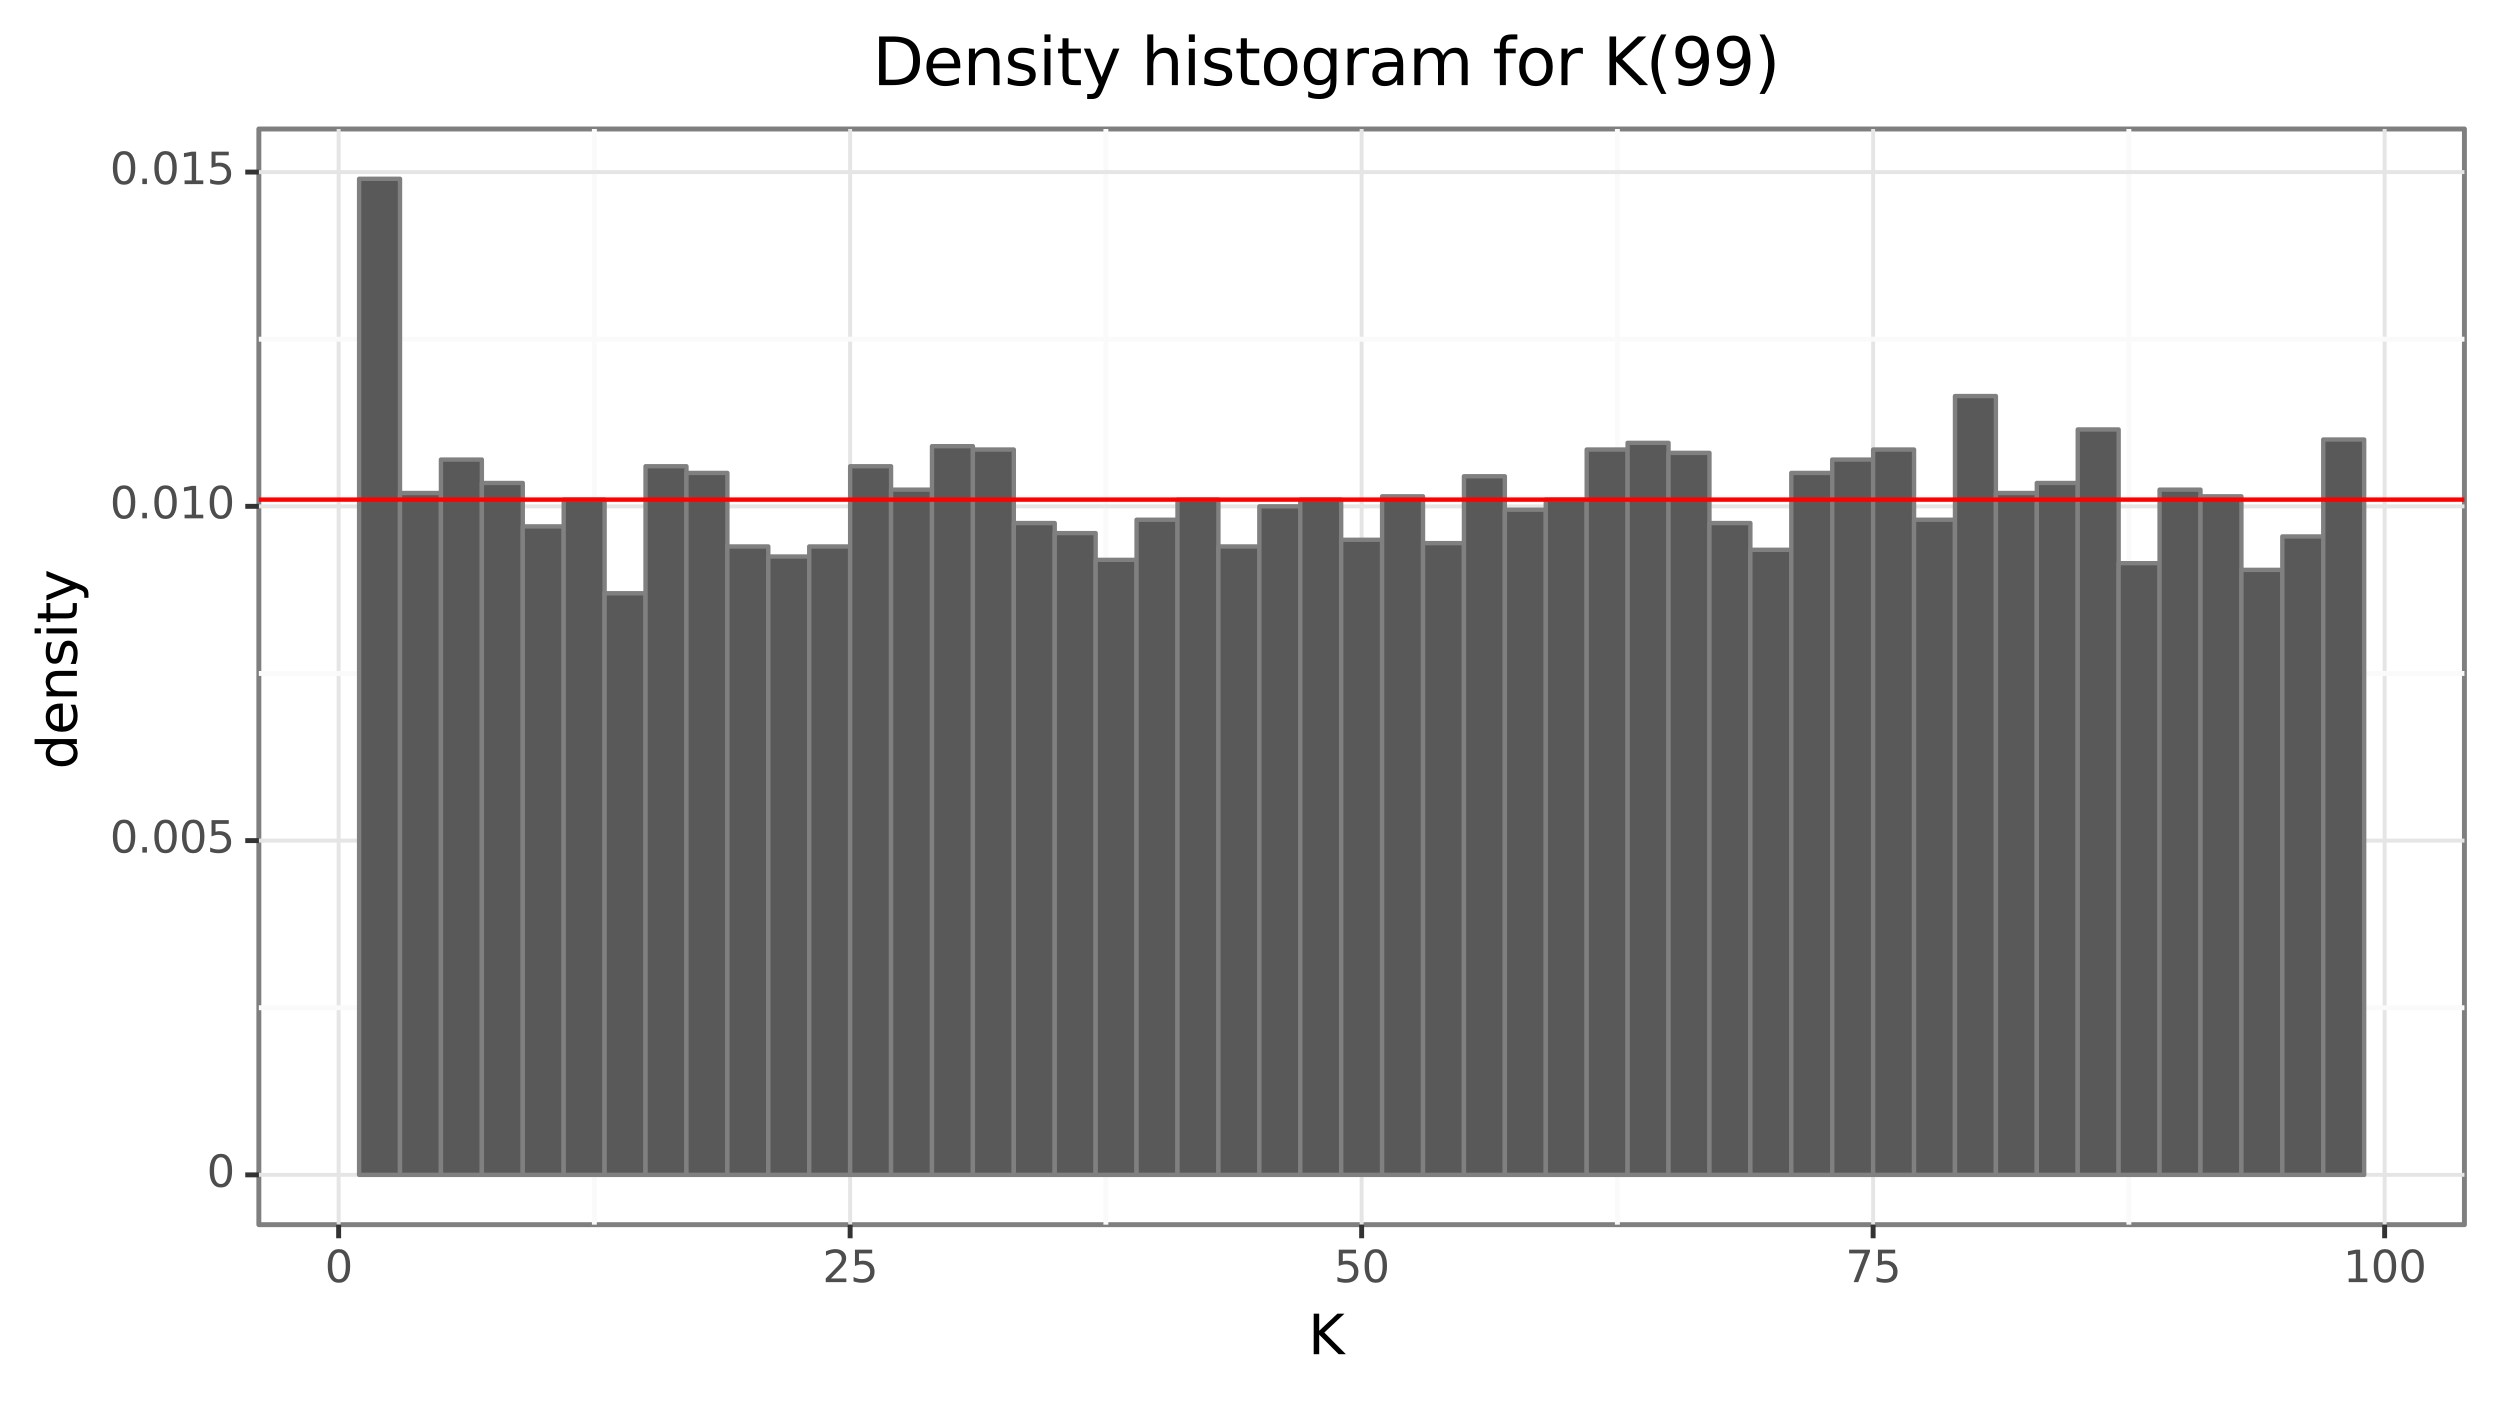 <?xml version="1.0" encoding="utf-8" standalone="no"?>
<!DOCTYPE svg PUBLIC "-//W3C//DTD SVG 1.1//EN"
  "http://www.w3.org/Graphics/SVG/1.1/DTD/svg11.dtd">
<svg xmlns:xlink="http://www.w3.org/1999/xlink" width="505.989pt" height="283.578pt" viewBox="0 0 505.989 283.578" xmlns="http://www.w3.org/2000/svg" version="1.1">
 <defs>
  <style type="text/css">*{stroke-linejoin: round; stroke-linecap: butt}</style>
 </defs>
 <g id="figure_1">
  <g id="patch_1">
   <path d="M 0 283.578 
L 505.989 283.578 
L 505.989 0 
L 0 0 
z
" style="fill: #ffffff; stroke: #ffffff; stroke-linejoin: miter"/>
  </g>
  <g id="axes_1">
   <g id="patch_2">
    <path d="M 52.389 247.865 
L 498.789 247.865 
L 498.789 26.105 
L 52.389 26.105 
z
" style="fill: #ffffff; stroke: #7f7f7f; stroke-linejoin: miter"/>
   </g>
   <g id="matplotlib.axis_1">
    <g id="xtick_1">
     <g id="line2d_1">
      <path d="M 68.539 247.865 
L 68.539 26.105 
" clip-path="url(#p2dcd26e177)" style="fill: none; stroke: #e5e5e5; stroke-width: 0.8"/>
     </g>
     <g id="line2d_2">
      <path d="M 68.539 247.865 
" style="fill: none; stroke: #000000; stroke-width: 1.5"/>
      <defs>
       <path id="m7723353bcf" d="M 0 0 
L 0 2.75 
" style="stroke: #333333"/>
      </defs>
      <g>
       <use xlink:href="#m7723353bcf" x="68.539" y="247.865" style="stroke: #333333"/>
      </g>
     </g>
     <g id="text_1">
      <!-- 0 -->
      <g style="fill: #4d4d4d" transform="translate(65.739 259.502) scale(0.088 -0.088)">
       <defs>
        <path id="DejaVuSans-30" d="M 2034 4250 
Q 1547 4250 1301 3770 
Q 1056 3291 1056 2328 
Q 1056 1369 1301 889 
Q 1547 409 2034 409 
Q 2525 409 2770 889 
Q 3016 1369 3016 2328 
Q 3016 3291 2770 3770 
Q 2525 4250 2034 4250 
z
M 2034 4750 
Q 2819 4750 3233 4129 
Q 3647 3509 3647 2328 
Q 3647 1150 3233 529 
Q 2819 -91 2034 -91 
Q 1250 -91 836 529 
Q 422 1150 422 2328 
Q 422 3509 836 4129 
Q 1250 4750 2034 4750 
z
" transform="scale(0.016)"/>
       </defs>
       <use xlink:href="#DejaVuSans-30"/>
      </g>
     </g>
    </g>
    <g id="xtick_2">
     <g id="line2d_3">
      <path d="M 172.064 247.865 
L 172.064 26.105 
" clip-path="url(#p2dcd26e177)" style="fill: none; stroke: #e5e5e5; stroke-width: 0.8"/>
     </g>
     <g id="line2d_4">
      <path d="M 172.064 247.865 
" style="fill: none; stroke: #000000; stroke-width: 1.5"/>
      <g>
       <use xlink:href="#m7723353bcf" x="172.064" y="247.865" style="stroke: #333333"/>
      </g>
     </g>
     <g id="text_2">
      <!-- 25 -->
      <g style="fill: #4d4d4d" transform="translate(166.465 259.502) scale(0.088 -0.088)">
       <defs>
        <path id="DejaVuSans-32" d="M 1228 531 
L 3431 531 
L 3431 0 
L 469 0 
L 469 531 
Q 828 903 1448 1529 
Q 2069 2156 2228 2338 
Q 2531 2678 2651 2914 
Q 2772 3150 2772 3378 
Q 2772 3750 2511 3984 
Q 2250 4219 1831 4219 
Q 1534 4219 1204 4116 
Q 875 4013 500 3803 
L 500 4441 
Q 881 4594 1212 4672 
Q 1544 4750 1819 4750 
Q 2544 4750 2975 4387 
Q 3406 4025 3406 3419 
Q 3406 3131 3298 2873 
Q 3191 2616 2906 2266 
Q 2828 2175 2409 1742 
Q 1991 1309 1228 531 
z
" transform="scale(0.016)"/>
        <path id="DejaVuSans-35" d="M 691 4666 
L 3169 4666 
L 3169 4134 
L 1269 4134 
L 1269 2991 
Q 1406 3038 1543 3061 
Q 1681 3084 1819 3084 
Q 2600 3084 3056 2656 
Q 3513 2228 3513 1497 
Q 3513 744 3044 326 
Q 2575 -91 1722 -91 
Q 1428 -91 1123 -41 
Q 819 9 494 109 
L 494 744 
Q 775 591 1075 516 
Q 1375 441 1709 441 
Q 2250 441 2565 725 
Q 2881 1009 2881 1497 
Q 2881 1984 2565 2268 
Q 2250 2553 1709 2553 
Q 1456 2553 1204 2497 
Q 953 2441 691 2322 
L 691 4666 
z
" transform="scale(0.016)"/>
       </defs>
       <use xlink:href="#DejaVuSans-32"/>
       <use xlink:href="#DejaVuSans-35" x="63.623"/>
      </g>
     </g>
    </g>
    <g id="xtick_3">
     <g id="line2d_5">
      <path d="M 275.589 247.865 
L 275.589 26.105 
" clip-path="url(#p2dcd26e177)" style="fill: none; stroke: #e5e5e5; stroke-width: 0.8"/>
     </g>
     <g id="line2d_6">
      <path d="M 275.589 247.865 
" style="fill: none; stroke: #000000; stroke-width: 1.5"/>
      <g>
       <use xlink:href="#m7723353bcf" x="275.589" y="247.865" style="stroke: #333333"/>
      </g>
     </g>
     <g id="text_3">
      <!-- 50 -->
      <g style="fill: #4d4d4d" transform="translate(269.99 259.502) scale(0.088 -0.088)">
       <use xlink:href="#DejaVuSans-35"/>
       <use xlink:href="#DejaVuSans-30" x="63.623"/>
      </g>
     </g>
    </g>
    <g id="xtick_4">
     <g id="line2d_7">
      <path d="M 379.114 247.865 
L 379.114 26.105 
" clip-path="url(#p2dcd26e177)" style="fill: none; stroke: #e5e5e5; stroke-width: 0.8"/>
     </g>
     <g id="line2d_8">
      <path d="M 379.114 247.865 
" style="fill: none; stroke: #000000; stroke-width: 1.5"/>
      <g>
       <use xlink:href="#m7723353bcf" x="379.114" y="247.865" style="stroke: #333333"/>
      </g>
     </g>
     <g id="text_4">
      <!-- 75 -->
      <g style="fill: #4d4d4d" transform="translate(373.515 259.502) scale(0.088 -0.088)">
       <defs>
        <path id="DejaVuSans-37" d="M 525 4666 
L 3525 4666 
L 3525 4397 
L 1831 0 
L 1172 0 
L 2766 4134 
L 525 4134 
L 525 4666 
z
" transform="scale(0.016)"/>
       </defs>
       <use xlink:href="#DejaVuSans-37"/>
       <use xlink:href="#DejaVuSans-35" x="63.623"/>
      </g>
     </g>
    </g>
    <g id="xtick_5">
     <g id="line2d_9">
      <path d="M 482.639 247.865 
L 482.639 26.105 
" clip-path="url(#p2dcd26e177)" style="fill: none; stroke: #e5e5e5; stroke-width: 0.8"/>
     </g>
     <g id="line2d_10">
      <path d="M 482.639 247.865 
" style="fill: none; stroke: #000000; stroke-width: 1.5"/>
      <g>
       <use xlink:href="#m7723353bcf" x="482.639" y="247.865" style="stroke: #333333"/>
      </g>
     </g>
     <g id="text_5">
      <!-- 100 -->
      <g style="fill: #4d4d4d" transform="translate(474.24 259.502) scale(0.088 -0.088)">
       <defs>
        <path id="DejaVuSans-31" d="M 794 531 
L 1825 531 
L 1825 4091 
L 703 3866 
L 703 4441 
L 1819 4666 
L 2450 4666 
L 2450 531 
L 3481 531 
L 3481 0 
L 794 0 
L 794 531 
z
" transform="scale(0.016)"/>
       </defs>
       <use xlink:href="#DejaVuSans-31"/>
       <use xlink:href="#DejaVuSans-30" x="63.623"/>
       <use xlink:href="#DejaVuSans-30" x="127.246"/>
      </g>
     </g>
    </g>
    <g id="xtick_6">
     <g id="line2d_11">
      <path d="M 120.301 247.865 
L 120.301 26.105 
" clip-path="url(#p2dcd26e177)" style="fill: none; stroke: #fafafa"/>
     </g>
    </g>
    <g id="xtick_7">
     <g id="line2d_12">
      <path d="M 223.826 247.865 
L 223.826 26.105 
" clip-path="url(#p2dcd26e177)" style="fill: none; stroke: #fafafa"/>
     </g>
    </g>
    <g id="xtick_8">
     <g id="line2d_13">
      <path d="M 327.351 247.865 
L 327.351 26.105 
" clip-path="url(#p2dcd26e177)" style="fill: none; stroke: #fafafa"/>
     </g>
    </g>
    <g id="xtick_9">
     <g id="line2d_14">
      <path d="M 430.876 247.865 
L 430.876 26.105 
" clip-path="url(#p2dcd26e177)" style="fill: none; stroke: #fafafa"/>
     </g>
    </g>
    <g id="text_6">
     <!-- K -->
     <g transform="translate(264.782 274.09) scale(0.11 -0.11)">
      <defs>
       <path id="DejaVuSans-4b" d="M 628 4666 
L 1259 4666 
L 1259 2694 
L 3353 4666 
L 4166 4666 
L 1850 2491 
L 4331 0 
L 3500 0 
L 1259 2247 
L 1259 0 
L 628 0 
L 628 4666 
z
" transform="scale(0.016)"/>
      </defs>
      <use xlink:href="#DejaVuSans-4b"/>
     </g>
    </g>
   </g>
   <g id="matplotlib.axis_2">
    <g id="ytick_1">
     <g id="line2d_15">
      <path d="M 52.389 237.785 
L 498.789 237.785 
" clip-path="url(#p2dcd26e177)" style="fill: none; stroke: #e5e5e5; stroke-width: 0.8"/>
     </g>
     <g id="line2d_16">
      <path d="M 52.389 237.785 
" style="fill: none; stroke: #000000; stroke-width: 1.5"/>
      <defs>
       <path id="me029f1e5fe" d="M 0 0 
L -2.75 0 
" style="stroke: #333333"/>
      </defs>
      <g>
       <use xlink:href="#me029f1e5fe" x="52.389" y="237.785" style="stroke: #333333"/>
      </g>
     </g>
     <g id="text_7">
      <!-- 0 -->
      <g style="fill: #4d4d4d" transform="translate(41.84 240.214) scale(0.088 -0.088)">
       <use xlink:href="#DejaVuSans-30"/>
      </g>
     </g>
    </g>
    <g id="ytick_2">
     <g id="line2d_17">
      <path d="M 52.389 170.134 
L 498.789 170.134 
" clip-path="url(#p2dcd26e177)" style="fill: none; stroke: #e5e5e5; stroke-width: 0.8"/>
     </g>
     <g id="line2d_18">
      <path d="M 52.389 170.134 
" style="fill: none; stroke: #000000; stroke-width: 1.5"/>
      <g>
       <use xlink:href="#me029f1e5fe" x="52.389" y="170.134" style="stroke: #333333"/>
      </g>
     </g>
     <g id="text_8">
      <!-- 0.005 -->
      <g style="fill: #4d4d4d" transform="translate(22.246 172.563) scale(0.088 -0.088)">
       <defs>
        <path id="DejaVuSans-2e" d="M 684 794 
L 1344 794 
L 1344 0 
L 684 0 
L 684 794 
z
" transform="scale(0.016)"/>
       </defs>
       <use xlink:href="#DejaVuSans-30"/>
       <use xlink:href="#DejaVuSans-2e" x="63.623"/>
       <use xlink:href="#DejaVuSans-30" x="95.41"/>
       <use xlink:href="#DejaVuSans-30" x="159.033"/>
       <use xlink:href="#DejaVuSans-35" x="222.656"/>
      </g>
     </g>
    </g>
    <g id="ytick_3">
     <g id="line2d_19">
      <path d="M 52.389 102.483 
L 498.789 102.483 
" clip-path="url(#p2dcd26e177)" style="fill: none; stroke: #e5e5e5; stroke-width: 0.8"/>
     </g>
     <g id="line2d_20">
      <path d="M 52.389 102.483 
" style="fill: none; stroke: #000000; stroke-width: 1.5"/>
      <g>
       <use xlink:href="#me029f1e5fe" x="52.389" y="102.483" style="stroke: #333333"/>
      </g>
     </g>
     <g id="text_9">
      <!-- 0.010 -->
      <g style="fill: #4d4d4d" transform="translate(22.246 104.912) scale(0.088 -0.088)">
       <use xlink:href="#DejaVuSans-30"/>
       <use xlink:href="#DejaVuSans-2e" x="63.623"/>
       <use xlink:href="#DejaVuSans-30" x="95.41"/>
       <use xlink:href="#DejaVuSans-31" x="159.033"/>
       <use xlink:href="#DejaVuSans-30" x="222.656"/>
      </g>
     </g>
    </g>
    <g id="ytick_4">
     <g id="line2d_21">
      <path d="M 52.389 34.832 
L 498.789 34.832 
" clip-path="url(#p2dcd26e177)" style="fill: none; stroke: #e5e5e5; stroke-width: 0.8"/>
     </g>
     <g id="line2d_22">
      <path d="M 52.389 34.832 
" style="fill: none; stroke: #000000; stroke-width: 1.5"/>
      <g>
       <use xlink:href="#me029f1e5fe" x="52.389" y="34.832" style="stroke: #333333"/>
      </g>
     </g>
     <g id="text_10">
      <!-- 0.015 -->
      <g style="fill: #4d4d4d" transform="translate(22.246 37.261) scale(0.088 -0.088)">
       <use xlink:href="#DejaVuSans-30"/>
       <use xlink:href="#DejaVuSans-2e" x="63.623"/>
       <use xlink:href="#DejaVuSans-30" x="95.41"/>
       <use xlink:href="#DejaVuSans-31" x="159.033"/>
       <use xlink:href="#DejaVuSans-35" x="222.656"/>
      </g>
     </g>
    </g>
    <g id="ytick_5">
     <g id="line2d_23">
      <path d="M 52.389 203.96 
L 498.789 203.96 
" clip-path="url(#p2dcd26e177)" style="fill: none; stroke: #fafafa"/>
     </g>
    </g>
    <g id="ytick_6">
     <g id="line2d_24">
      <path d="M 52.389 136.309 
L 498.789 136.309 
" clip-path="url(#p2dcd26e177)" style="fill: none; stroke: #fafafa"/>
     </g>
    </g>
    <g id="ytick_7">
     <g id="line2d_25">
      <path d="M 52.389 68.658 
L 498.789 68.658 
" clip-path="url(#p2dcd26e177)" style="fill: none; stroke: #fafafa"/>
     </g>
    </g>
    <g id="text_11">
     <!-- density -->
     <g transform="translate(15.558 155.711) rotate(-90) scale(0.11 -0.11)">
      <defs>
       <path id="DejaVuSans-64" d="M 2906 2969 
L 2906 4863 
L 3481 4863 
L 3481 0 
L 2906 0 
L 2906 525 
Q 2725 213 2448 61 
Q 2172 -91 1784 -91 
Q 1150 -91 751 415 
Q 353 922 353 1747 
Q 353 2572 751 3078 
Q 1150 3584 1784 3584 
Q 2172 3584 2448 3432 
Q 2725 3281 2906 2969 
z
M 947 1747 
Q 947 1113 1208 752 
Q 1469 391 1925 391 
Q 2381 391 2643 752 
Q 2906 1113 2906 1747 
Q 2906 2381 2643 2742 
Q 2381 3103 1925 3103 
Q 1469 3103 1208 2742 
Q 947 2381 947 1747 
z
" transform="scale(0.016)"/>
       <path id="DejaVuSans-65" d="M 3597 1894 
L 3597 1613 
L 953 1613 
Q 991 1019 1311 708 
Q 1631 397 2203 397 
Q 2534 397 2845 478 
Q 3156 559 3463 722 
L 3463 178 
Q 3153 47 2828 -22 
Q 2503 -91 2169 -91 
Q 1331 -91 842 396 
Q 353 884 353 1716 
Q 353 2575 817 3079 
Q 1281 3584 2069 3584 
Q 2775 3584 3186 3129 
Q 3597 2675 3597 1894 
z
M 3022 2063 
Q 3016 2534 2758 2815 
Q 2500 3097 2075 3097 
Q 1594 3097 1305 2825 
Q 1016 2553 972 2059 
L 3022 2063 
z
" transform="scale(0.016)"/>
       <path id="DejaVuSans-6e" d="M 3513 2113 
L 3513 0 
L 2938 0 
L 2938 2094 
Q 2938 2591 2744 2837 
Q 2550 3084 2163 3084 
Q 1697 3084 1428 2787 
Q 1159 2491 1159 1978 
L 1159 0 
L 581 0 
L 581 3500 
L 1159 3500 
L 1159 2956 
Q 1366 3272 1645 3428 
Q 1925 3584 2291 3584 
Q 2894 3584 3203 3211 
Q 3513 2838 3513 2113 
z
" transform="scale(0.016)"/>
       <path id="DejaVuSans-73" d="M 2834 3397 
L 2834 2853 
Q 2591 2978 2328 3040 
Q 2066 3103 1784 3103 
Q 1356 3103 1142 2972 
Q 928 2841 928 2578 
Q 928 2378 1081 2264 
Q 1234 2150 1697 2047 
L 1894 2003 
Q 2506 1872 2764 1633 
Q 3022 1394 3022 966 
Q 3022 478 2636 193 
Q 2250 -91 1575 -91 
Q 1294 -91 989 -36 
Q 684 19 347 128 
L 347 722 
Q 666 556 975 473 
Q 1284 391 1588 391 
Q 1994 391 2212 530 
Q 2431 669 2431 922 
Q 2431 1156 2273 1281 
Q 2116 1406 1581 1522 
L 1381 1569 
Q 847 1681 609 1914 
Q 372 2147 372 2553 
Q 372 3047 722 3315 
Q 1072 3584 1716 3584 
Q 2034 3584 2315 3537 
Q 2597 3491 2834 3397 
z
" transform="scale(0.016)"/>
       <path id="DejaVuSans-69" d="M 603 3500 
L 1178 3500 
L 1178 0 
L 603 0 
L 603 3500 
z
M 603 4863 
L 1178 4863 
L 1178 4134 
L 603 4134 
L 603 4863 
z
" transform="scale(0.016)"/>
       <path id="DejaVuSans-74" d="M 1172 4494 
L 1172 3500 
L 2356 3500 
L 2356 3053 
L 1172 3053 
L 1172 1153 
Q 1172 725 1289 603 
Q 1406 481 1766 481 
L 2356 481 
L 2356 0 
L 1766 0 
Q 1100 0 847 248 
Q 594 497 594 1153 
L 594 3053 
L 172 3053 
L 172 3500 
L 594 3500 
L 594 4494 
L 1172 4494 
z
" transform="scale(0.016)"/>
       <path id="DejaVuSans-79" d="M 2059 -325 
Q 1816 -950 1584 -1140 
Q 1353 -1331 966 -1331 
L 506 -1331 
L 506 -850 
L 844 -850 
Q 1081 -850 1212 -737 
Q 1344 -625 1503 -206 
L 1606 56 
L 191 3500 
L 800 3500 
L 1894 763 
L 2988 3500 
L 3597 3500 
L 2059 -325 
z
" transform="scale(0.016)"/>
      </defs>
      <use xlink:href="#DejaVuSans-64"/>
      <use xlink:href="#DejaVuSans-65" x="63.477"/>
      <use xlink:href="#DejaVuSans-6e" x="125"/>
      <use xlink:href="#DejaVuSans-73" x="188.379"/>
      <use xlink:href="#DejaVuSans-69" x="240.479"/>
      <use xlink:href="#DejaVuSans-74" x="268.262"/>
      <use xlink:href="#DejaVuSans-79" x="307.471"/>
     </g>
    </g>
   </g>
   <g id="PolyCollection_1">
    <path d="M 72.68 237.785 
L 72.68 36.185 
L 80.962 36.185 
L 80.962 237.785 
z
" clip-path="url(#p2dcd26e177)" style="fill: #595959; stroke: #808080; stroke-width: 0.886"/>
    <path d="M 80.962 237.785 
L 80.962 99.777 
L 89.244 99.777 
L 89.244 237.785 
z
" clip-path="url(#p2dcd26e177)" style="fill: #595959; stroke: #808080; stroke-width: 0.886"/>
    <path d="M 89.244 237.785 
L 89.244 93.012 
L 97.526 93.012 
L 97.526 237.785 
z
" clip-path="url(#p2dcd26e177)" style="fill: #595959; stroke: #808080; stroke-width: 0.886"/>
    <path d="M 97.526 237.785 
L 97.526 97.748 
L 105.808 97.748 
L 105.808 237.785 
z
" clip-path="url(#p2dcd26e177)" style="fill: #595959; stroke: #808080; stroke-width: 0.886"/>
    <path d="M 105.808 237.785 
L 105.808 106.542 
L 114.09 106.542 
L 114.09 237.785 
z
" clip-path="url(#p2dcd26e177)" style="fill: #595959; stroke: #808080; stroke-width: 0.886"/>
    <path d="M 114.09 237.785 
L 114.09 101.13 
L 122.372 101.13 
L 122.372 237.785 
z
" clip-path="url(#p2dcd26e177)" style="fill: #595959; stroke: #808080; stroke-width: 0.886"/>
    <path d="M 122.372 237.785 
L 122.372 120.073 
L 130.654 120.073 
L 130.654 237.785 
z
" clip-path="url(#p2dcd26e177)" style="fill: #595959; stroke: #808080; stroke-width: 0.886"/>
    <path d="M 130.654 237.785 
L 130.654 94.365 
L 138.936 94.365 
L 138.936 237.785 
z
" clip-path="url(#p2dcd26e177)" style="fill: #595959; stroke: #808080; stroke-width: 0.886"/>
    <path d="M 138.936 237.785 
L 138.936 95.718 
L 147.218 95.718 
L 147.218 237.785 
z
" clip-path="url(#p2dcd26e177)" style="fill: #595959; stroke: #808080; stroke-width: 0.886"/>
    <path d="M 147.218 237.785 
L 147.218 110.601 
L 155.5 110.601 
L 155.5 237.785 
z
" clip-path="url(#p2dcd26e177)" style="fill: #595959; stroke: #808080; stroke-width: 0.886"/>
    <path d="M 155.5 237.785 
L 155.5 112.631 
L 163.782 112.631 
L 163.782 237.785 
z
" clip-path="url(#p2dcd26e177)" style="fill: #595959; stroke: #808080; stroke-width: 0.886"/>
    <path d="M 163.782 237.785 
L 163.782 110.601 
L 172.064 110.601 
L 172.064 237.785 
z
" clip-path="url(#p2dcd26e177)" style="fill: #595959; stroke: #808080; stroke-width: 0.886"/>
    <path d="M 172.064 237.785 
L 172.064 94.365 
L 180.346 94.365 
L 180.346 237.785 
z
" clip-path="url(#p2dcd26e177)" style="fill: #595959; stroke: #808080; stroke-width: 0.886"/>
    <path d="M 180.346 237.785 
L 180.346 99.101 
L 188.628 99.101 
L 188.628 237.785 
z
" clip-path="url(#p2dcd26e177)" style="fill: #595959; stroke: #808080; stroke-width: 0.886"/>
    <path d="M 188.628 237.785 
L 188.628 90.306 
L 196.91 90.306 
L 196.91 237.785 
z
" clip-path="url(#p2dcd26e177)" style="fill: #595959; stroke: #808080; stroke-width: 0.886"/>
    <path d="M 196.91 237.785 
L 196.91 90.983 
L 205.192 90.983 
L 205.192 237.785 
z
" clip-path="url(#p2dcd26e177)" style="fill: #595959; stroke: #808080; stroke-width: 0.886"/>
    <path d="M 205.192 237.785 
L 205.192 105.866 
L 213.474 105.866 
L 213.474 237.785 
z
" clip-path="url(#p2dcd26e177)" style="fill: #595959; stroke: #808080; stroke-width: 0.886"/>
    <path d="M 213.474 237.785 
L 213.474 107.895 
L 221.756 107.895 
L 221.756 237.785 
z
" clip-path="url(#p2dcd26e177)" style="fill: #595959; stroke: #808080; stroke-width: 0.886"/>
    <path d="M 221.756 237.785 
L 221.756 113.308 
L 230.038 113.308 
L 230.038 237.785 
z
" clip-path="url(#p2dcd26e177)" style="fill: #595959; stroke: #808080; stroke-width: 0.886"/>
    <path d="M 230.038 237.785 
L 230.038 105.189 
L 238.32 105.189 
L 238.32 237.785 
z
" clip-path="url(#p2dcd26e177)" style="fill: #595959; stroke: #808080; stroke-width: 0.886"/>
    <path d="M 238.32 237.785 
L 238.32 101.13 
L 246.602 101.13 
L 246.602 237.785 
z
" clip-path="url(#p2dcd26e177)" style="fill: #595959; stroke: #808080; stroke-width: 0.886"/>
    <path d="M 246.602 237.785 
L 246.602 110.601 
L 254.884 110.601 
L 254.884 237.785 
z
" clip-path="url(#p2dcd26e177)" style="fill: #595959; stroke: #808080; stroke-width: 0.886"/>
    <path d="M 254.884 237.785 
L 254.884 102.483 
L 263.166 102.483 
L 263.166 237.785 
z
" clip-path="url(#p2dcd26e177)" style="fill: #595959; stroke: #808080; stroke-width: 0.886"/>
    <path d="M 263.166 237.785 
L 263.166 101.13 
L 271.448 101.13 
L 271.448 237.785 
z
" clip-path="url(#p2dcd26e177)" style="fill: #595959; stroke: #808080; stroke-width: 0.886"/>
    <path d="M 271.448 237.785 
L 271.448 109.248 
L 279.73 109.248 
L 279.73 237.785 
z
" clip-path="url(#p2dcd26e177)" style="fill: #595959; stroke: #808080; stroke-width: 0.886"/>
    <path d="M 279.73 237.785 
L 279.73 100.454 
L 288.012 100.454 
L 288.012 237.785 
z
" clip-path="url(#p2dcd26e177)" style="fill: #595959; stroke: #808080; stroke-width: 0.886"/>
    <path d="M 288.012 237.785 
L 288.012 109.925 
L 296.294 109.925 
L 296.294 237.785 
z
" clip-path="url(#p2dcd26e177)" style="fill: #595959; stroke: #808080; stroke-width: 0.886"/>
    <path d="M 296.294 237.785 
L 296.294 96.395 
L 304.576 96.395 
L 304.576 237.785 
z
" clip-path="url(#p2dcd26e177)" style="fill: #595959; stroke: #808080; stroke-width: 0.886"/>
    <path d="M 304.576 237.785 
L 304.576 103.16 
L 312.858 103.16 
L 312.858 237.785 
z
" clip-path="url(#p2dcd26e177)" style="fill: #595959; stroke: #808080; stroke-width: 0.886"/>
    <path d="M 312.858 237.785 
L 312.858 101.13 
L 321.14 101.13 
L 321.14 237.785 
z
" clip-path="url(#p2dcd26e177)" style="fill: #595959; stroke: #808080; stroke-width: 0.886"/>
    <path d="M 321.14 237.785 
L 321.14 90.983 
L 329.422 90.983 
L 329.422 237.785 
z
" clip-path="url(#p2dcd26e177)" style="fill: #595959; stroke: #808080; stroke-width: 0.886"/>
    <path d="M 329.422 237.785 
L 329.422 89.63 
L 337.704 89.63 
L 337.704 237.785 
z
" clip-path="url(#p2dcd26e177)" style="fill: #595959; stroke: #808080; stroke-width: 0.886"/>
    <path d="M 337.704 237.785 
L 337.704 91.659 
L 345.986 91.659 
L 345.986 237.785 
z
" clip-path="url(#p2dcd26e177)" style="fill: #595959; stroke: #808080; stroke-width: 0.886"/>
    <path d="M 345.986 237.785 
L 345.986 105.866 
L 354.268 105.866 
L 354.268 237.785 
z
" clip-path="url(#p2dcd26e177)" style="fill: #595959; stroke: #808080; stroke-width: 0.886"/>
    <path d="M 354.268 237.785 
L 354.268 111.278 
L 362.55 111.278 
L 362.55 237.785 
z
" clip-path="url(#p2dcd26e177)" style="fill: #595959; stroke: #808080; stroke-width: 0.886"/>
    <path d="M 362.55 237.785 
L 362.55 95.718 
L 370.832 95.718 
L 370.832 237.785 
z
" clip-path="url(#p2dcd26e177)" style="fill: #595959; stroke: #808080; stroke-width: 0.886"/>
    <path d="M 370.832 237.785 
L 370.832 93.012 
L 379.114 93.012 
L 379.114 237.785 
z
" clip-path="url(#p2dcd26e177)" style="fill: #595959; stroke: #808080; stroke-width: 0.886"/>
    <path d="M 379.114 237.785 
L 379.114 90.983 
L 387.396 90.983 
L 387.396 237.785 
z
" clip-path="url(#p2dcd26e177)" style="fill: #595959; stroke: #808080; stroke-width: 0.886"/>
    <path d="M 387.396 237.785 
L 387.396 105.189 
L 395.678 105.189 
L 395.678 237.785 
z
" clip-path="url(#p2dcd26e177)" style="fill: #595959; stroke: #808080; stroke-width: 0.886"/>
    <path d="M 395.678 237.785 
L 395.678 80.159 
L 403.96 80.159 
L 403.96 237.785 
z
" clip-path="url(#p2dcd26e177)" style="fill: #595959; stroke: #808080; stroke-width: 0.886"/>
    <path d="M 403.96 237.785 
L 403.96 99.777 
L 412.242 99.777 
L 412.242 237.785 
z
" clip-path="url(#p2dcd26e177)" style="fill: #595959; stroke: #808080; stroke-width: 0.886"/>
    <path d="M 412.242 237.785 
L 412.242 97.748 
L 420.524 97.748 
L 420.524 237.785 
z
" clip-path="url(#p2dcd26e177)" style="fill: #595959; stroke: #808080; stroke-width: 0.886"/>
    <path d="M 420.524 237.785 
L 420.524 86.924 
L 428.806 86.924 
L 428.806 237.785 
z
" clip-path="url(#p2dcd26e177)" style="fill: #595959; stroke: #808080; stroke-width: 0.886"/>
    <path d="M 428.806 237.785 
L 428.806 113.984 
L 437.088 113.984 
L 437.088 237.785 
z
" clip-path="url(#p2dcd26e177)" style="fill: #595959; stroke: #808080; stroke-width: 0.886"/>
    <path d="M 437.088 237.785 
L 437.088 99.101 
L 445.37 99.101 
L 445.37 237.785 
z
" clip-path="url(#p2dcd26e177)" style="fill: #595959; stroke: #808080; stroke-width: 0.886"/>
    <path d="M 445.37 237.785 
L 445.37 100.454 
L 453.652 100.454 
L 453.652 237.785 
z
" clip-path="url(#p2dcd26e177)" style="fill: #595959; stroke: #808080; stroke-width: 0.886"/>
    <path d="M 453.652 237.785 
L 453.652 115.337 
L 461.934 115.337 
L 461.934 237.785 
z
" clip-path="url(#p2dcd26e177)" style="fill: #595959; stroke: #808080; stroke-width: 0.886"/>
    <path d="M 461.934 237.785 
L 461.934 108.572 
L 470.216 108.572 
L 470.216 237.785 
z
" clip-path="url(#p2dcd26e177)" style="fill: #595959; stroke: #808080; stroke-width: 0.886"/>
    <path d="M 470.216 237.785 
L 470.216 88.953 
L 478.498 88.953 
L 478.498 237.785 
z
" clip-path="url(#p2dcd26e177)" style="fill: #595959; stroke: #808080; stroke-width: 0.886"/>
   </g>
   <g id="LineCollection_1">
    <path d="M 52.389 101.117 
L 498.789 101.117 
" clip-path="url(#p2dcd26e177)" style="fill: none; stroke: #ff0000; stroke-width: 0.886"/>
   </g>
  </g>
  <g id="text_12">
   <!-- Density histogram for K(99) -->
   <g transform="translate(176.596 17.23) scale(0.132 -0.132)">
    <defs>
     <path id="DejaVuSans-44" d="M 1259 4147 
L 1259 519 
L 2022 519 
Q 2988 519 3436 956 
Q 3884 1394 3884 2338 
Q 3884 3275 3436 3711 
Q 2988 4147 2022 4147 
L 1259 4147 
z
M 628 4666 
L 1925 4666 
Q 3281 4666 3915 4102 
Q 4550 3538 4550 2338 
Q 4550 1131 3912 565 
Q 3275 0 1925 0 
L 628 0 
L 628 4666 
z
" transform="scale(0.016)"/>
     <path id="DejaVuSans-20" transform="scale(0.016)"/>
     <path id="DejaVuSans-68" d="M 3513 2113 
L 3513 0 
L 2938 0 
L 2938 2094 
Q 2938 2591 2744 2837 
Q 2550 3084 2163 3084 
Q 1697 3084 1428 2787 
Q 1159 2491 1159 1978 
L 1159 0 
L 581 0 
L 581 4863 
L 1159 4863 
L 1159 2956 
Q 1366 3272 1645 3428 
Q 1925 3584 2291 3584 
Q 2894 3584 3203 3211 
Q 3513 2838 3513 2113 
z
" transform="scale(0.016)"/>
     <path id="DejaVuSans-6f" d="M 1959 3097 
Q 1497 3097 1228 2736 
Q 959 2375 959 1747 
Q 959 1119 1226 758 
Q 1494 397 1959 397 
Q 2419 397 2687 759 
Q 2956 1122 2956 1747 
Q 2956 2369 2687 2733 
Q 2419 3097 1959 3097 
z
M 1959 3584 
Q 2709 3584 3137 3096 
Q 3566 2609 3566 1747 
Q 3566 888 3137 398 
Q 2709 -91 1959 -91 
Q 1206 -91 779 398 
Q 353 888 353 1747 
Q 353 2609 779 3096 
Q 1206 3584 1959 3584 
z
" transform="scale(0.016)"/>
     <path id="DejaVuSans-67" d="M 2906 1791 
Q 2906 2416 2648 2759 
Q 2391 3103 1925 3103 
Q 1463 3103 1205 2759 
Q 947 2416 947 1791 
Q 947 1169 1205 825 
Q 1463 481 1925 481 
Q 2391 481 2648 825 
Q 2906 1169 2906 1791 
z
M 3481 434 
Q 3481 -459 3084 -895 
Q 2688 -1331 1869 -1331 
Q 1566 -1331 1297 -1286 
Q 1028 -1241 775 -1147 
L 775 -588 
Q 1028 -725 1275 -790 
Q 1522 -856 1778 -856 
Q 2344 -856 2625 -561 
Q 2906 -266 2906 331 
L 2906 616 
Q 2728 306 2450 153 
Q 2172 0 1784 0 
Q 1141 0 747 490 
Q 353 981 353 1791 
Q 353 2603 747 3093 
Q 1141 3584 1784 3584 
Q 2172 3584 2450 3431 
Q 2728 3278 2906 2969 
L 2906 3500 
L 3481 3500 
L 3481 434 
z
" transform="scale(0.016)"/>
     <path id="DejaVuSans-72" d="M 2631 2963 
Q 2534 3019 2420 3045 
Q 2306 3072 2169 3072 
Q 1681 3072 1420 2755 
Q 1159 2438 1159 1844 
L 1159 0 
L 581 0 
L 581 3500 
L 1159 3500 
L 1159 2956 
Q 1341 3275 1631 3429 
Q 1922 3584 2338 3584 
Q 2397 3584 2469 3576 
Q 2541 3569 2628 3553 
L 2631 2963 
z
" transform="scale(0.016)"/>
     <path id="DejaVuSans-61" d="M 2194 1759 
Q 1497 1759 1228 1600 
Q 959 1441 959 1056 
Q 959 750 1161 570 
Q 1363 391 1709 391 
Q 2188 391 2477 730 
Q 2766 1069 2766 1631 
L 2766 1759 
L 2194 1759 
z
M 3341 1997 
L 3341 0 
L 2766 0 
L 2766 531 
Q 2569 213 2275 61 
Q 1981 -91 1556 -91 
Q 1019 -91 701 211 
Q 384 513 384 1019 
Q 384 1609 779 1909 
Q 1175 2209 1959 2209 
L 2766 2209 
L 2766 2266 
Q 2766 2663 2505 2880 
Q 2244 3097 1772 3097 
Q 1472 3097 1187 3025 
Q 903 2953 641 2809 
L 641 3341 
Q 956 3463 1253 3523 
Q 1550 3584 1831 3584 
Q 2591 3584 2966 3190 
Q 3341 2797 3341 1997 
z
" transform="scale(0.016)"/>
     <path id="DejaVuSans-6d" d="M 3328 2828 
Q 3544 3216 3844 3400 
Q 4144 3584 4550 3584 
Q 5097 3584 5394 3201 
Q 5691 2819 5691 2113 
L 5691 0 
L 5113 0 
L 5113 2094 
Q 5113 2597 4934 2840 
Q 4756 3084 4391 3084 
Q 3944 3084 3684 2787 
Q 3425 2491 3425 1978 
L 3425 0 
L 2847 0 
L 2847 2094 
Q 2847 2600 2669 2842 
Q 2491 3084 2119 3084 
Q 1678 3084 1418 2786 
Q 1159 2488 1159 1978 
L 1159 0 
L 581 0 
L 581 3500 
L 1159 3500 
L 1159 2956 
Q 1356 3278 1631 3431 
Q 1906 3584 2284 3584 
Q 2666 3584 2933 3390 
Q 3200 3197 3328 2828 
z
" transform="scale(0.016)"/>
     <path id="DejaVuSans-66" d="M 2375 4863 
L 2375 4384 
L 1825 4384 
Q 1516 4384 1395 4259 
Q 1275 4134 1275 3809 
L 1275 3500 
L 2222 3500 
L 2222 3053 
L 1275 3053 
L 1275 0 
L 697 0 
L 697 3053 
L 147 3053 
L 147 3500 
L 697 3500 
L 697 3744 
Q 697 4328 969 4595 
Q 1241 4863 1831 4863 
L 2375 4863 
z
" transform="scale(0.016)"/>
     <path id="DejaVuSans-28" d="M 1984 4856 
Q 1566 4138 1362 3434 
Q 1159 2731 1159 2009 
Q 1159 1288 1364 580 
Q 1569 -128 1984 -844 
L 1484 -844 
Q 1016 -109 783 600 
Q 550 1309 550 2009 
Q 550 2706 781 3412 
Q 1013 4119 1484 4856 
L 1984 4856 
z
" transform="scale(0.016)"/>
     <path id="DejaVuSans-39" d="M 703 97 
L 703 672 
Q 941 559 1184 500 
Q 1428 441 1663 441 
Q 2288 441 2617 861 
Q 2947 1281 2994 2138 
Q 2813 1869 2534 1725 
Q 2256 1581 1919 1581 
Q 1219 1581 811 2004 
Q 403 2428 403 3163 
Q 403 3881 828 4315 
Q 1253 4750 1959 4750 
Q 2769 4750 3195 4129 
Q 3622 3509 3622 2328 
Q 3622 1225 3098 567 
Q 2575 -91 1691 -91 
Q 1453 -91 1209 -44 
Q 966 3 703 97 
z
M 1959 2075 
Q 2384 2075 2632 2365 
Q 2881 2656 2881 3163 
Q 2881 3666 2632 3958 
Q 2384 4250 1959 4250 
Q 1534 4250 1286 3958 
Q 1038 3666 1038 3163 
Q 1038 2656 1286 2365 
Q 1534 2075 1959 2075 
z
" transform="scale(0.016)"/>
     <path id="DejaVuSans-29" d="M 513 4856 
L 1013 4856 
Q 1481 4119 1714 3412 
Q 1947 2706 1947 2009 
Q 1947 1309 1714 600 
Q 1481 -109 1013 -844 
L 513 -844 
Q 928 -128 1133 580 
Q 1338 1288 1338 2009 
Q 1338 2731 1133 3434 
Q 928 4138 513 4856 
z
" transform="scale(0.016)"/>
    </defs>
    <use xlink:href="#DejaVuSans-44"/>
    <use xlink:href="#DejaVuSans-65" x="77.002"/>
    <use xlink:href="#DejaVuSans-6e" x="138.525"/>
    <use xlink:href="#DejaVuSans-73" x="201.904"/>
    <use xlink:href="#DejaVuSans-69" x="254.004"/>
    <use xlink:href="#DejaVuSans-74" x="281.787"/>
    <use xlink:href="#DejaVuSans-79" x="320.996"/>
    <use xlink:href="#DejaVuSans-20" x="380.176"/>
    <use xlink:href="#DejaVuSans-68" x="411.963"/>
    <use xlink:href="#DejaVuSans-69" x="475.342"/>
    <use xlink:href="#DejaVuSans-73" x="503.125"/>
    <use xlink:href="#DejaVuSans-74" x="555.225"/>
    <use xlink:href="#DejaVuSans-6f" x="594.434"/>
    <use xlink:href="#DejaVuSans-67" x="655.615"/>
    <use xlink:href="#DejaVuSans-72" x="719.092"/>
    <use xlink:href="#DejaVuSans-61" x="760.205"/>
    <use xlink:href="#DejaVuSans-6d" x="821.484"/>
    <use xlink:href="#DejaVuSans-20" x="918.896"/>
    <use xlink:href="#DejaVuSans-66" x="950.684"/>
    <use xlink:href="#DejaVuSans-6f" x="985.889"/>
    <use xlink:href="#DejaVuSans-72" x="1047.07"/>
    <use xlink:href="#DejaVuSans-20" x="1088.184"/>
    <use xlink:href="#DejaVuSans-4b" x="1119.971"/>
    <use xlink:href="#DejaVuSans-28" x="1185.547"/>
    <use xlink:href="#DejaVuSans-39" x="1224.561"/>
    <use xlink:href="#DejaVuSans-39" x="1288.184"/>
    <use xlink:href="#DejaVuSans-29" x="1351.807"/>
   </g>
  </g>
 </g>
 <defs>
  <clipPath id="p2dcd26e177">
   <rect x="52.389" y="26.105" width="446.4" height="221.76"/>
  </clipPath>
 </defs>
</svg>
